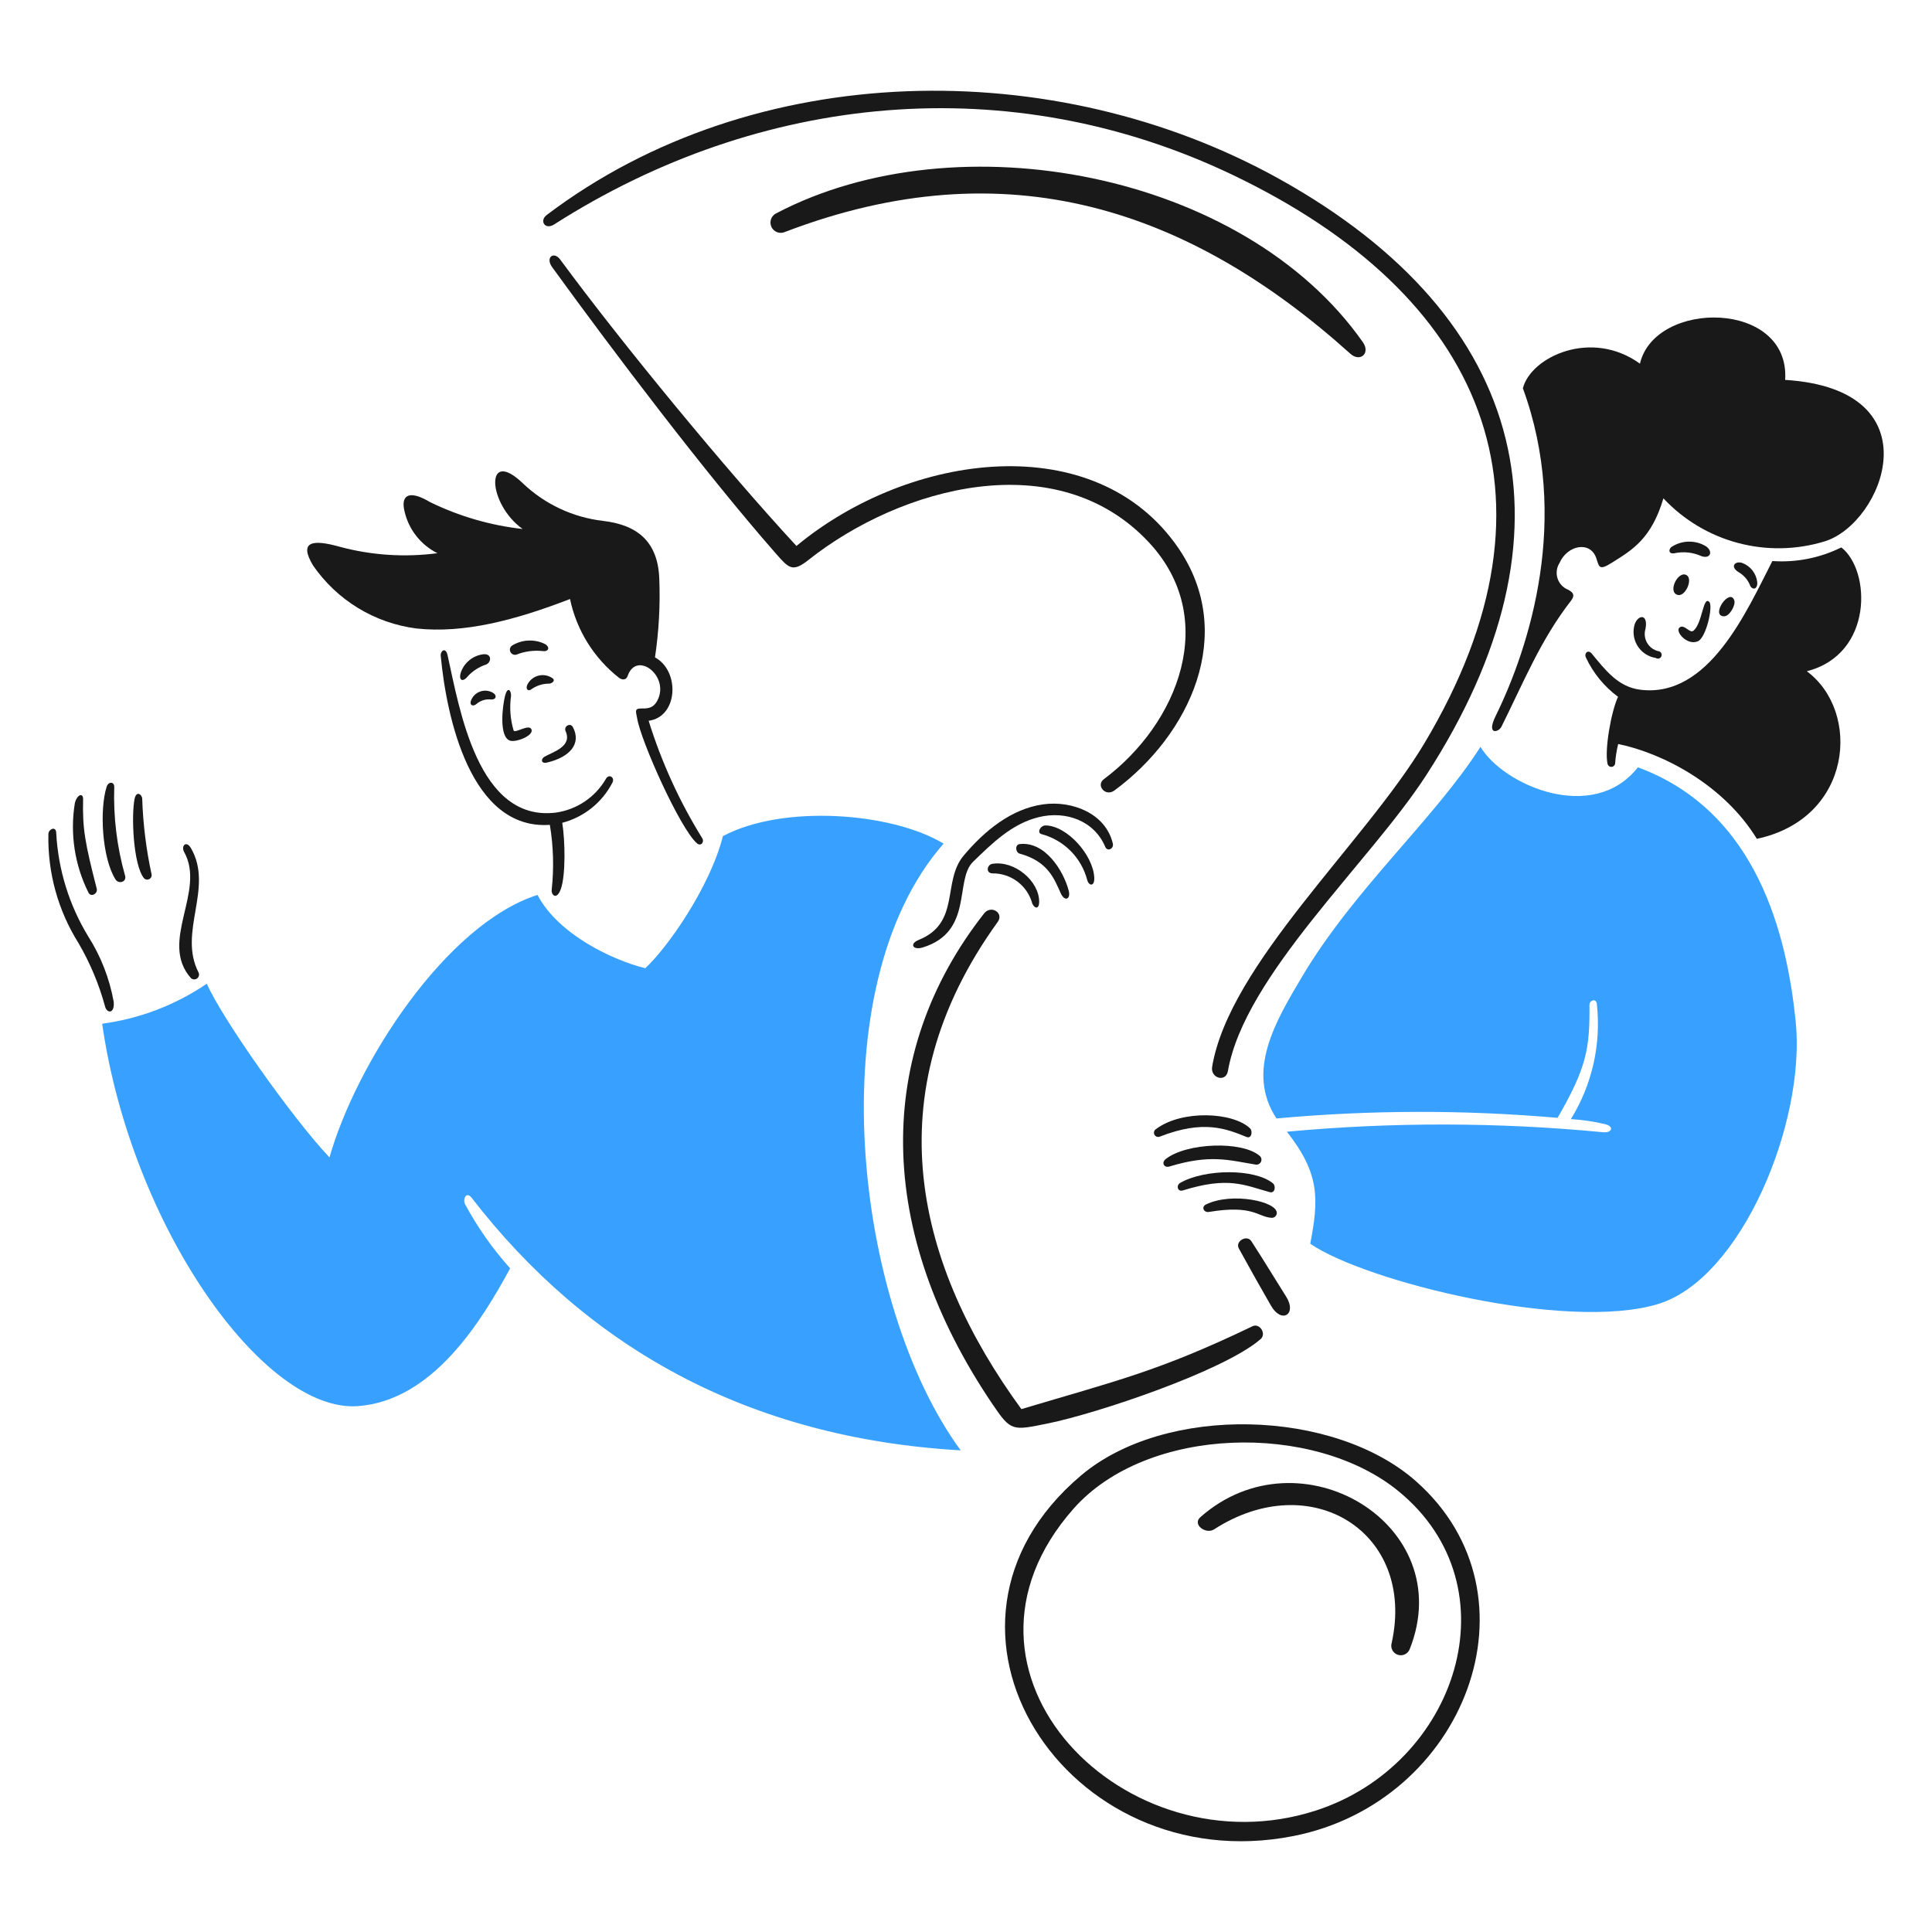 <svg width="292" height="292" viewBox="0 0 292 292" fill="none" xmlns="http://www.w3.org/2000/svg">
<path d="M271.398 154.37C270.072 141.408 265.637 122.643 247.553 115.972C240.783 124.566 227.274 118.713 223.755 112.88C216.677 123.947 204.65 134.329 196.696 147.774C192.857 154.268 188.228 161.913 192.924 169.043C207.055 167.747 221.274 167.716 235.41 168.95C239.779 161.367 240.29 158.563 240.228 151.868C240.228 151.157 241.25 150.846 241.341 151.713C242.02 157.796 240.641 163.93 237.425 169.138C239.161 169.248 240.884 169.503 242.578 169.9C244.038 170.254 243.608 171.251 242.319 171.127C226.416 169.597 210.405 169.57 194.497 171.045C199.556 177.454 199.289 181.35 198.031 187.981C206.368 193.7 236.867 201.267 250.591 197.09C263.209 193.25 272.957 169.621 271.398 154.37Z" fill="#38A1FF"/>
<path d="M142.613 127.506C134.802 122.777 118.336 121.53 109.258 126.373C107.3 134.133 100.756 143.397 97.521 146.333C92.719 145.165 84.362 141.254 81.239 135.256C67.369 139.687 53.808 160.78 49.801 174.928C44.236 169.075 33.498 153.845 31.259 148.672C26.53 151.894 21.113 153.966 15.441 154.721C19.841 185.381 39.883 213.575 54.103 212.519C65.439 211.677 72.775 199.68 77.103 191.694C74.457 188.745 72.171 185.494 70.292 182.007C69.911 181.291 70.438 179.936 71.322 181.079C88.696 203.563 112.962 217.352 145.198 219.206C129.073 197.227 123.601 149.157 142.613 127.506Z" fill="#38A1FF"/>
<path d="M98.036 108.938C102.508 108.341 102.796 101.416 98.994 99.354C99.583 95.42 99.8 91.439 99.644 87.464C99.429 81.817 96.303 79.326 91.132 78.726C86.573 78.194 82.311 76.189 78.993 73.017C73.245 67.523 73.676 76.18 78.993 79.953C74.126 79.41 69.388 78.033 64.989 75.882C61.97 74.069 60.499 74.691 61.146 77.314C61.46 78.664 62.067 79.928 62.925 81.016C63.783 82.105 64.871 82.99 66.11 83.61C61.165 84.262 56.14 83.93 51.323 82.632C47.174 81.464 45.142 81.848 47.316 85.466C49.103 88.06 51.417 90.249 54.106 91.889C56.796 93.529 59.801 94.585 62.926 94.986C70.087 95.767 77.805 93.76 86.152 90.535C87.139 95.244 89.755 99.454 93.539 102.426C93.987 102.781 94.63 102.838 94.853 102.188C96.182 98.246 101.286 102.188 99.356 105.878C98.683 107.164 97.718 107.073 96.781 107.084C95.843 107.094 96.151 107.66 96.285 108.506C96.833 111.967 102.771 125.204 105.323 127.445C105.932 127.979 106.5 127.278 106.126 126.673C102.689 121.127 99.971 115.168 98.036 108.938Z" fill="#191919"/>
<path d="M72.914 98.902C72.199 99.014 71.526 99.312 70.963 99.766C70.399 100.219 69.964 100.813 69.702 101.488C69.223 102.74 69.877 103.28 70.731 102.178C71.485 101.382 72.423 100.784 73.463 100.438C74.314 100.098 74.387 98.664 72.914 98.902Z" fill="#191919"/>
<path d="M71.172 105.919C70.947 106.558 71.464 106.866 72.017 106.393C72.323 106.13 72.682 105.934 73.069 105.818C73.456 105.703 73.862 105.67 74.263 105.723C75.057 105.723 75.114 105.051 74.479 104.692C74.187 104.524 73.862 104.423 73.526 104.395C73.191 104.367 72.854 104.413 72.538 104.53C72.222 104.647 71.936 104.832 71.7 105.072C71.464 105.312 71.284 105.601 71.172 105.919Z" fill="#191919"/>
<path d="M83.382 102.426C83.069 102.231 82.718 102.105 82.352 102.058C81.986 102.01 81.615 102.041 81.262 102.15C80.909 102.258 80.584 102.441 80.308 102.686C80.033 102.931 79.813 103.232 79.663 103.57C79.436 104.189 79.844 104.507 80.248 104.219C81.053 103.627 82.029 103.313 83.029 103.323C83.537 103.26 84.042 102.784 83.382 102.426Z" fill="#191919"/>
<path d="M82.28 114.379C81.757 114.682 81.696 115.482 82.703 115.245C86.083 114.442 87.924 112.429 86.587 109.897C86.203 109.167 85.156 109.773 85.484 110.504C86.537 112.843 83.543 113.648 82.28 114.379Z" fill="#191919"/>
<path d="M82.344 97.325C81.56 96.944 80.692 96.768 79.822 96.814C78.952 96.859 78.107 97.124 77.367 97.584C77.225 97.692 77.125 97.847 77.085 98.02C77.044 98.194 77.065 98.377 77.144 98.537C77.223 98.698 77.355 98.826 77.517 98.9C77.68 98.973 77.863 98.989 78.035 98.943C79.292 98.445 80.65 98.258 81.994 98.397C82.878 98.55 83.236 97.835 82.344 97.325Z" fill="#191919"/>
<path d="M76.324 105.208C75.948 106.685 75.356 111.468 77.138 111.957C78.066 112.213 80.834 111.124 80.291 110.175C79.866 109.434 77.884 110.843 77.633 110.423C77.122 108.72 76.988 106.926 77.241 105.167C77.262 104.353 76.722 103.645 76.324 105.208Z" fill="#191919"/>
<path d="M165.386 132.648C165.233 129.228 161.264 124.776 158.007 124.756C157.245 124.756 156.658 125.868 157.423 126.07C159.087 126.513 160.603 127.391 161.816 128.613C163.029 129.836 163.896 131.358 164.327 133.025C164.58 133.913 165.447 134.04 165.386 132.648Z" fill="#191919"/>
<path d="M168.192 127.496C167.123 122.919 162.01 120.977 157.714 121.561C152.84 122.224 148.778 125.589 145.657 129.299C142.338 133.241 145.234 139.478 138.856 142.055C137.396 142.639 137.97 143.652 139.453 143.2C147.172 140.84 144.225 132.997 147.069 130.247C149.913 127.496 152.922 124.487 157.013 123.497C161.104 122.507 165.379 124.037 167.049 128C167.361 128.754 168.376 128.3 168.192 127.496Z" fill="#191919"/>
<path d="M160.336 135.04C160.952 136.354 161.86 135.875 161.521 134.602C160.704 131.512 157.902 127.132 154.112 127.575C153.35 127.664 153.482 128.845 154.112 129.017C158.496 130.209 159.363 132.951 160.336 135.04Z" fill="#191919"/>
<path d="M149.98 130.558C149.167 130.69 148.949 131.962 149.98 132C151.356 131.982 152.699 132.425 153.795 133.257C154.89 134.09 155.677 135.264 156.029 136.595C156.42 137.389 157.051 137.389 157.06 136.317C157.076 133.164 153.339 130.007 149.98 130.558Z" fill="#191919"/>
<path d="M14.62 134.308C12.832 127.351 12.457 125.256 12.56 120.809C12.584 119.778 11.664 120.025 11.313 121.376C10.56 125.993 11.281 130.731 13.374 134.916C13.746 135.657 14.818 135.07 14.62 134.308Z" fill="#191919"/>
<path d="M8.5 125.951C8.5 124.766 7.347 125.291 7.315 126.043C7.183 131.866 8.763 137.599 11.86 142.531C13.627 145.557 14.986 148.803 15.899 152.186C16.167 153.134 17.337 153.288 17.187 151.424C16.554 147.875 15.228 144.486 13.286 141.449C10.445 136.753 8.802 131.431 8.5 125.951Z" fill="#191919"/>
<path d="M28.861 128.188C28.159 126.973 27.318 127.842 27.832 128.772C31.155 134.746 23.96 142.318 28.861 147.835C28.984 147.947 29.14 148.013 29.306 148.024C29.471 148.035 29.635 147.989 29.771 147.895C29.907 147.8 30.006 147.662 30.053 147.503C30.1 147.344 30.092 147.174 30.029 147.021C26.829 140.89 32.356 134.231 28.861 128.188Z" fill="#191919"/>
<path d="M21.494 120.742C21.48 120.062 20.606 119.443 20.341 120.742C19.831 123.224 20.125 130.636 21.731 132.695C21.823 132.808 21.95 132.888 22.093 132.923C22.235 132.957 22.384 132.944 22.518 132.886C22.653 132.828 22.764 132.727 22.836 132.6C22.908 132.472 22.936 132.325 22.916 132.18C22.099 128.418 21.623 124.59 21.494 120.742Z" fill="#191919"/>
<path d="M17.269 118.913C17.269 118.151 16.393 118.059 16.116 118.913C15.015 122.379 15.421 129.708 17.465 132.929C17.902 133.628 19.12 133.342 18.924 132.423C17.674 128.033 17.116 123.475 17.269 118.913Z" fill="#191919"/>
<path d="M188.406 171.842C189.168 172.153 189.371 170.95 188.921 170.528C186.314 168.056 178.616 167.725 174.742 170.632C174.596 170.71 174.487 170.841 174.436 170.998C174.386 171.155 174.397 171.325 174.469 171.474C174.541 171.623 174.667 171.738 174.821 171.796C174.975 171.854 175.146 171.85 175.298 171.785C181.903 169.198 185.324 170.594 188.406 171.842Z" fill="#191919"/>
<path d="M182.697 183.172C189.454 182.058 190.037 183.91 192.167 184.058C192.362 184.074 192.557 184.013 192.708 183.887C192.859 183.761 192.954 183.58 192.973 183.385C193.135 181.59 186.176 180.126 182.274 182.039C181.504 182.415 181.955 183.294 182.697 183.172Z" fill="#191919"/>
<path d="M178.792 179.916C185.709 177.771 188.058 179.126 191.92 180.183C192.691 180.395 192.889 179.254 192.373 178.834C189.655 176.613 182.153 176.635 178.39 178.771C177.72 179.152 177.956 180.174 178.792 179.916Z" fill="#191919"/>
<path d="M176.73 176.308C182.915 174.429 185.655 175.336 189.787 176.016C189.948 176.041 190.113 176.012 190.257 175.935C190.401 175.858 190.516 175.736 190.585 175.588C190.653 175.439 190.672 175.273 190.637 175.113C190.603 174.953 190.518 174.809 190.394 174.702C187.749 172.4 179.31 172.698 176.174 175.187C175.492 175.733 175.948 176.546 176.73 176.308Z" fill="#191919"/>
<path d="M278.291 82.734C275.063 84.333 271.467 85.045 267.873 84.795C263.988 92.358 258.274 105.539 247.908 104.244C244.518 103.822 242.598 101.217 240.571 98.782C240.014 98.114 239.39 98.724 239.695 99.381C240.796 101.731 242.463 103.771 244.549 105.316C243.518 107.506 242.487 113.302 242.962 115.445C242.989 115.576 243.061 115.694 243.165 115.779C243.269 115.863 243.399 115.909 243.533 115.909C243.667 115.909 243.797 115.863 243.901 115.779C244.005 115.694 244.077 115.576 244.105 115.445C244.173 114.434 244.328 113.431 244.569 112.446C251.524 113.889 260.592 118.724 265.529 126.779C280.037 123.688 281.314 107.551 273.081 101.451C283.166 98.881 282.774 86.197 278.291 82.734Z" fill="#191919"/>
<path d="M253.561 89.916C254.729 90.221 255.897 87.546 254.931 86.939C253.646 86.14 251.971 89.498 253.561 89.916Z" fill="#191919"/>
<path d="M260.527 93.148C261.393 93.202 262.353 91.447 262.124 90.757C261.461 88.768 258.477 93.022 260.527 93.148Z" fill="#191919"/>
<path d="M262.835 86.515C263.562 86.949 264.132 87.603 264.463 88.381C264.659 89.082 265.606 89.308 265.596 88.061C265.536 87.41 265.296 86.789 264.903 86.267C264.51 85.744 263.98 85.342 263.371 85.103C262.266 84.689 261.35 85.644 262.835 86.515Z" fill="#191919"/>
<path d="M257.178 84.064C258.506 84.502 258.93 83.362 257.878 82.589C257.077 82.094 256.15 81.842 255.208 81.862C254.266 81.882 253.351 82.174 252.571 82.703C252.076 83.229 252.345 83.734 253.009 83.63C254.409 83.317 255.872 83.469 257.178 84.064Z" fill="#191919"/>
<path d="M246.966 94.754C246.864 95.279 246.869 95.818 246.98 96.341C247.091 96.864 247.306 97.359 247.613 97.796C247.92 98.234 248.312 98.606 248.765 98.888C249.219 99.171 249.725 99.359 250.253 99.442C250.325 99.492 250.408 99.525 250.494 99.538C250.581 99.55 250.67 99.543 250.753 99.515C250.837 99.488 250.913 99.442 250.975 99.38C251.037 99.318 251.084 99.243 251.113 99.159C251.141 99.076 251.15 98.988 251.138 98.901C251.126 98.814 251.094 98.731 251.045 98.658C250.995 98.586 250.93 98.526 250.853 98.483C250.776 98.44 250.691 98.415 250.603 98.411C250.25 98.323 249.919 98.163 249.63 97.942C249.341 97.721 249.1 97.444 248.922 97.126C248.744 96.808 248.634 96.458 248.596 96.096C248.559 95.734 248.596 95.368 248.705 95.021C249.15 92.472 247.257 92.987 246.966 94.754Z" fill="#191919"/>
<path d="M256.652 96.903C257.868 96.326 258.951 91.605 258.341 90.977C257.397 90.006 257.319 94.132 255.972 95.306C255.388 95.811 254.658 94.357 253.912 94.79C252.996 95.322 254.993 97.687 256.652 96.903Z" fill="#191919"/>
<path d="M181.43 229.294C180.142 230.429 182.268 231.938 183.49 231.149C198.09 221.72 214.013 231.53 210.344 248.285C210.227 248.643 210.255 249.032 210.421 249.37C210.588 249.708 210.88 249.967 211.235 250.093C211.59 250.218 211.981 250.199 212.322 250.041C212.664 249.882 212.93 249.596 213.064 249.244C220.543 230.403 196.45 216.042 181.43 229.294Z" fill="#191919"/>
<path d="M214.023 223.884C201.66 212.934 176.194 212.167 163.361 223.019C136.351 245.863 161.142 284.214 195.428 277.508C221.397 272.436 233.512 241.139 214.023 223.884ZM198.875 273.645C170.205 282.91 140.329 252.857 162.242 228.037C173.359 215.443 198.554 214.911 211.344 225.358C229.106 239.868 220.193 266.755 198.875 273.645Z" fill="#191919"/>
<path d="M241.268 84.388C241.725 85.778 241.706 86.245 243.648 85.028C246.679 83.129 249.583 81.452 251.406 75.321C254.456 78.578 258.359 80.913 262.67 82.061C266.981 83.209 271.528 83.125 275.794 81.817C284.604 79.096 292.704 58.858 269.808 57.416C270.57 45.329 250.126 45.247 247.86 54.963C240.501 49.646 231.372 53.941 230.166 58.683C237.38 78.365 231.197 97.737 226.044 108.227C224.602 111.164 226.482 110.709 226.92 109.845C230.229 103.229 232.813 96.735 237.432 90.802C238.238 89.767 237.526 89.37 236.65 88.958C236.328 88.772 236.047 88.523 235.824 88.226C235.601 87.928 235.44 87.589 235.351 87.228C235.262 86.867 235.248 86.492 235.308 86.125C235.368 85.758 235.502 85.407 235.701 85.093C236.897 82.363 240.38 81.7 241.268 84.388Z" fill="#191919"/>
<path d="M91.606 117.666C90.815 119.049 89.717 120.233 88.397 121.126C87.076 122.019 85.569 122.598 83.991 122.818C72.223 124.25 69.457 107.177 67.648 99.036C67.348 97.686 66.504 98.417 66.617 99.182C67.472 108.22 71.058 125.51 83.105 124.666C83.645 127.915 83.738 131.223 83.382 134.497C83.302 135.289 84.135 136.084 84.753 134.393C85.506 132.333 85.423 127.093 84.979 124.357C86.596 123.934 88.106 123.176 89.41 122.132C90.715 121.089 91.786 119.782 92.554 118.298C92.98 117.477 92.034 116.946 91.606 117.666Z" fill="#191919"/>
<path d="M158.43 215.125C165.644 213.665 184.909 207.259 190.529 202.39C191.444 201.595 190.404 199.916 189.292 200.452C175.13 207.262 168.683 208.695 154.37 212.972C138.666 191.466 131.832 165.601 150.795 139.337C151.776 137.977 149.783 136.723 148.733 138.059C132.162 159.163 132.235 185.985 150.021 212.25C152.821 216.385 153.008 216.226 158.43 215.125Z" fill="#191919"/>
<path d="M83.753 33.922C114.912 14.016 152.625 10.34 186.283 26.426C224.015 44.464 237.792 74.716 215.259 112.376C206.278 127.386 185.803 145.728 183.202 161.229C182.91 162.959 185.275 163.643 185.582 161.888C188.111 147.409 206.943 130.45 215.527 117.212C239.23 80.642 231.318 48.163 193.335 27.038C159.423 8.183 113.973 8.76 82.636 32.489C81.468 33.377 82.383 34.798 83.753 33.922Z" fill="#191919"/>
<path d="M173.66 81.992C184.338 93.457 178.139 109.316 166.828 117.769C165.602 118.686 167.065 120.479 168.434 119.469C179.862 111.051 186.976 95.772 178.079 82.807C165.596 64.621 137.573 68.257 120.374 82.515C109.804 71.09 94.024 51.941 84.671 39.229C83.702 37.915 82.373 38.899 83.465 40.397C92.745 53.191 106.605 71.509 117.274 83.674C119.243 85.919 119.796 86.527 122.199 84.623C136.171 73.559 159.781 67.09 173.66 81.992Z" fill="#191919"/>
<path d="M205.974 51.707C187.946 26.029 144.715 17.878 117.356 32.222C116.981 32.394 116.69 32.707 116.545 33.093C116.401 33.479 116.416 33.906 116.586 34.282C116.757 34.657 117.069 34.949 117.455 35.094C117.841 35.24 118.268 35.226 118.644 35.056C152.186 22.227 179.818 31.637 204.099 53.47C205.553 54.778 207.174 53.419 205.974 51.707Z" fill="#191919"/>
<path d="M192.095 197.339C193.689 200.124 196.072 198.653 194.392 195.98C192.711 193.307 190.923 190.362 189.127 187.592C188.458 186.56 186.633 187.592 187.241 188.705C188.83 191.599 190.448 194.478 192.095 197.339Z" fill="#191919"/>
</svg>
